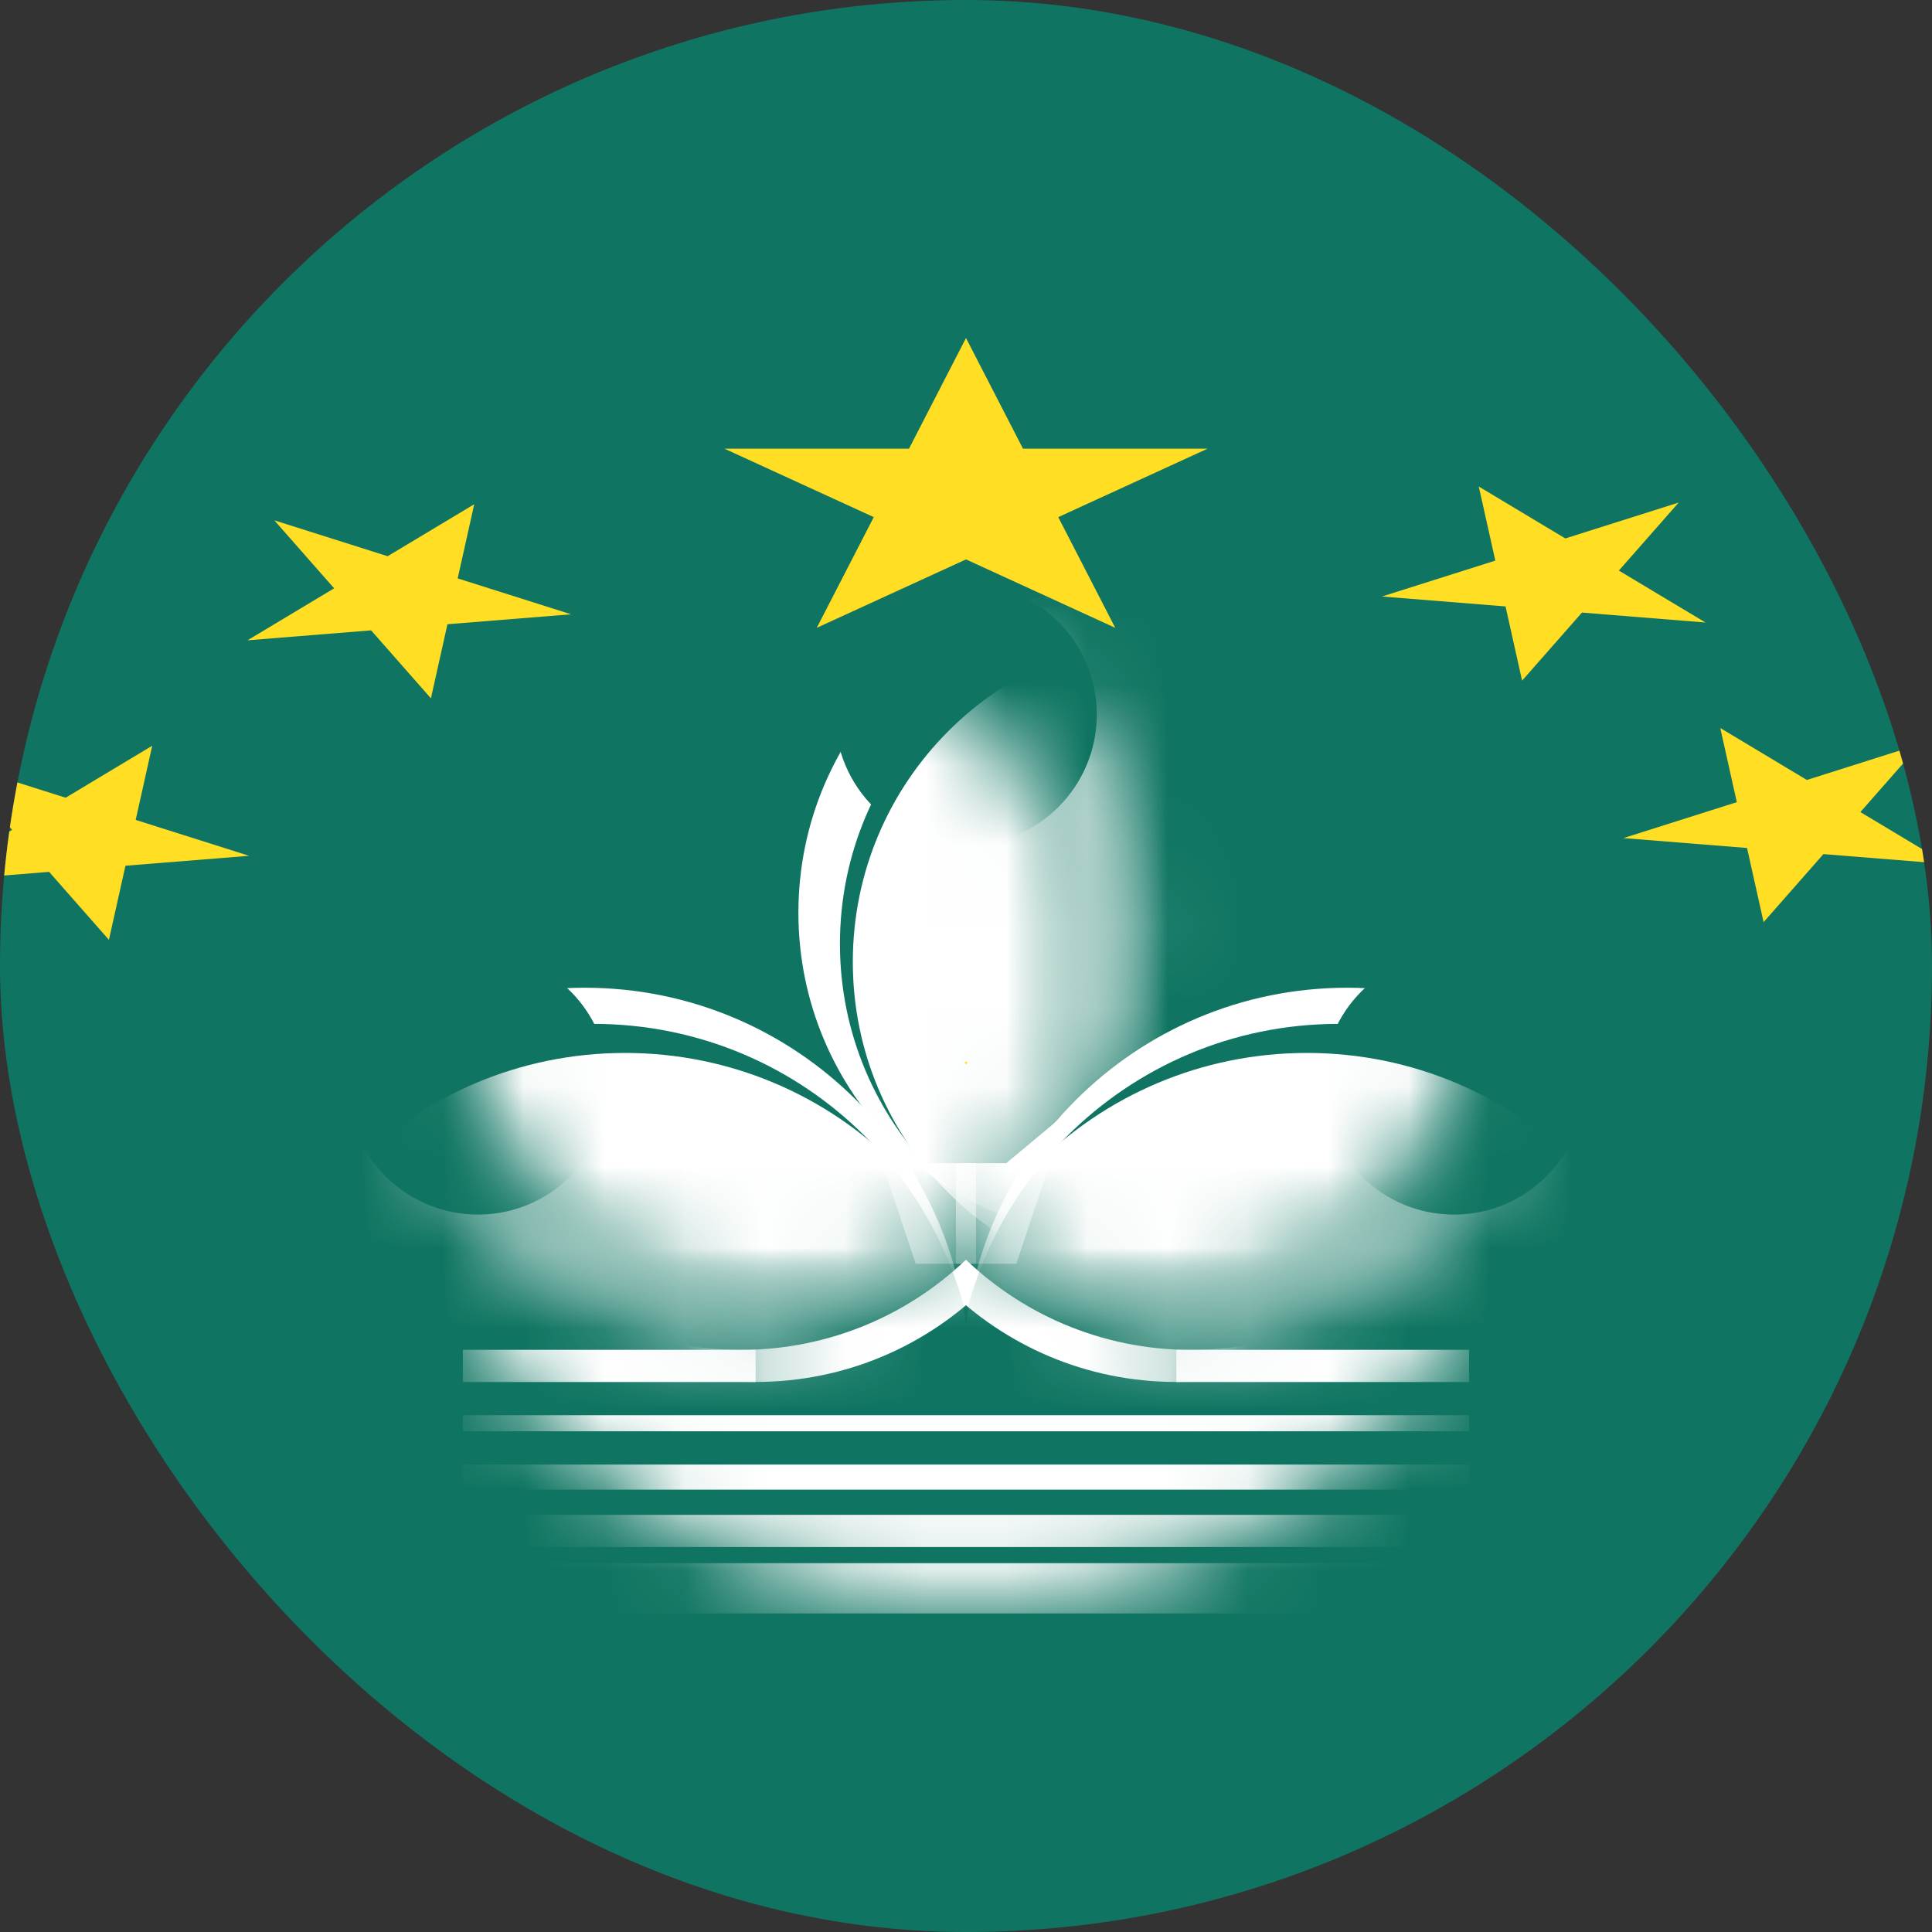 <svg width="24" height="24" viewBox="0 0 24 24" fill="none" xmlns="http://www.w3.org/2000/svg">
<rect x="0" y="0" width="24" height="24" fill="#333333" stroke="none"/>
<g clip-path="url(#clip0_358_5521)">
<path d="M-6 0H30V24H-6V0Z" fill="#0F7562"/>
<mask id="mask0_358_5521" style="mask-type:luminance" maskUnits="userSpaceOnUse" x="9" y="13" width="6" height="6">
<path d="M9.203 13.199H14.803V18.199H9.203V13.199Z" fill="white"/>
</mask>
<g mask="url(#mask0_358_5521)">
<path d="M9.388 17.167C11.629 17.167 13.444 15.351 13.444 13.111C13.444 10.871 11.629 9.055 9.388 9.055C7.148 9.055 5.332 10.871 5.332 13.111C5.332 15.351 7.148 17.167 9.388 17.167Z" fill="white"/>
<path d="M14.611 17.167C16.851 17.167 18.667 15.351 18.667 13.111C18.667 10.871 16.851 9.055 14.611 9.055C12.371 9.055 10.555 10.871 10.555 13.111C10.555 15.351 12.371 17.167 14.611 17.167Z" fill="white"/>
</g>
<path d="M14.798 16.769C17.039 16.769 18.855 14.953 18.855 12.713C18.855 10.472 17.039 8.656 14.798 8.656C12.558 8.656 10.742 10.472 10.742 12.713C10.742 14.953 12.558 16.769 14.798 16.769Z" fill="#0F7562"/>
<path d="M9.201 16.769C11.441 16.769 13.257 14.953 13.257 12.713C13.257 10.472 11.441 8.656 9.201 8.656C6.961 8.656 5.145 10.472 5.145 12.713C5.145 14.953 6.961 16.769 9.201 16.769Z" fill="#0F7562"/>
<mask id="mask1_358_5521" style="mask-type:luminance" maskUnits="userSpaceOnUse" x="4" y="5" width="16" height="15">
<path d="M12.001 19.923C15.977 19.923 19.201 16.7 19.201 12.723C19.201 8.747 15.977 5.523 12.001 5.523C8.024 5.523 4.801 8.747 4.801 12.723C4.801 16.7 8.024 19.923 12.001 19.923Z" fill="white"/>
</mask>
<g mask="url(#mask1_358_5521)">
<path d="M5.75 16.768H9.387V17.168H5.75V16.768ZM5.75 17.58H18.25V17.78H5.75V17.58ZM5.75 18.193H18.25V18.505H5.75V18.193ZM5.75 18.818H18.25V19.218H5.75V18.818ZM5.75 19.418H18.25V20.043H5.75V19.418ZM18.25 16.768H14.613V17.168H18.25V16.768Z" fill="white"/>
</g>
<mask id="mask2_358_5521" style="mask-type:luminance" maskUnits="userSpaceOnUse" x="5" y="7" width="10" height="9">
<path d="M10.025 15.394C12.265 15.394 14.081 13.578 14.081 11.338C14.081 9.097 12.265 7.281 10.025 7.281C7.785 7.281 5.969 9.097 5.969 11.338C5.969 13.578 7.785 15.394 10.025 15.394Z" fill="white"/>
</mask>
<g mask="url(#mask2_358_5521)">
<path d="M13.974 15.394C16.214 15.394 18.03 13.578 18.03 11.338C18.03 9.097 16.214 7.281 13.974 7.281C11.734 7.281 9.918 9.097 9.918 11.338C9.918 13.578 11.734 15.394 13.974 15.394Z" fill="white"/>
</g>
<mask id="mask3_358_5521" style="mask-type:luminance" maskUnits="userSpaceOnUse" x="5" y="7" width="9" height="9">
<path d="M9.513 15.78C11.754 15.78 13.569 13.964 13.569 11.724C13.569 9.484 11.754 7.668 9.513 7.668C7.273 7.668 5.457 9.484 5.457 11.724C5.457 13.964 7.273 15.78 9.513 15.78Z" fill="white"/>
</mask>
<g mask="url(#mask3_358_5521)">
<path d="M14.49 15.78C16.73 15.78 18.546 13.964 18.546 11.724C18.546 9.484 16.73 7.668 14.49 7.668C12.25 7.668 10.434 9.484 10.434 11.724C10.434 13.964 12.25 15.78 14.49 15.78Z" fill="#0F7562"/>
</g>
<path d="M12 10.5C12.898 10.5 13.625 9.772 13.625 8.875C13.625 7.978 12.898 7.25 12 7.25C11.102 7.25 10.375 7.978 10.375 8.875C10.375 9.772 11.102 10.5 12 10.5Z" fill="#0F7562"/>
<mask id="mask4_358_5521" style="mask-type:luminance" maskUnits="userSpaceOnUse" x="5" y="7" width="9" height="10">
<path d="M9.349 16.005C11.589 16.005 13.405 14.189 13.405 11.949C13.405 9.709 11.589 7.893 9.349 7.893C7.109 7.893 5.293 9.709 5.293 11.949C5.293 14.189 7.109 16.005 9.349 16.005Z" fill="white"/>
</mask>
<g mask="url(#mask4_358_5521)">
<path d="M14.65 16.005C16.89 16.005 18.706 14.189 18.706 11.949C18.706 9.709 16.89 7.893 14.65 7.893C12.41 7.893 10.594 9.709 10.594 11.949C10.594 14.189 12.41 16.005 14.65 16.005Z" fill="white"/>
</g>
<mask id="mask5_358_5521" style="mask-type:luminance" maskUnits="userSpaceOnUse" x="5" y="8" width="9" height="9">
<path d="M9.076 16.456C11.316 16.456 13.132 14.64 13.132 12.4C13.132 10.16 11.316 8.344 9.076 8.344C6.836 8.344 5.02 10.16 5.02 12.4C5.02 14.64 6.836 16.456 9.076 16.456Z" fill="white"/>
</mask>
<g mask="url(#mask5_358_5521)">
<path d="M7.265 21.807C9.899 21.807 12.034 19.672 12.034 17.038C12.034 14.405 9.899 12.27 7.265 12.27C4.631 12.27 2.496 14.405 2.496 17.038C2.496 19.672 4.631 21.807 7.265 21.807Z" fill="white"/>
</g>
<mask id="mask6_358_5521" style="mask-type:luminance" maskUnits="userSpaceOnUse" x="5" y="8" width="9" height="9">
<path d="M9.338 16.118C11.578 16.118 13.394 14.302 13.394 12.062C13.394 9.822 11.578 8.006 9.338 8.006C7.097 8.006 5.281 9.822 5.281 12.062C5.281 14.302 7.097 16.118 9.338 16.118Z" fill="white"/>
</mask>
<g mask="url(#mask6_358_5521)">
<path d="M7.374 22.256C10.008 22.256 12.143 20.121 12.143 17.488C12.143 14.854 10.008 12.719 7.374 12.719C4.741 12.719 2.605 14.854 2.605 17.488C2.605 20.121 4.741 22.256 7.374 22.256Z" fill="#0F7562"/>
</g>
<path d="M5.938 15.088C6.835 15.088 7.562 14.36 7.562 13.463C7.562 12.565 6.835 11.838 5.938 11.838C5.04 11.838 4.312 12.565 4.312 13.463C4.312 14.36 5.04 15.088 5.938 15.088Z" fill="#0F7562"/>
<mask id="mask7_358_5521" style="mask-type:luminance" maskUnits="userSpaceOnUse" x="5" y="8" width="9" height="9">
<path d="M9.076 16.456C11.316 16.456 13.132 14.64 13.132 12.4C13.132 10.16 11.316 8.344 9.076 8.344C6.836 8.344 5.02 10.16 5.02 12.4C5.02 14.64 6.836 16.456 9.076 16.456Z" fill="white"/>
</mask>
<g mask="url(#mask7_358_5521)">
<mask id="mask8_358_5521" style="mask-type:luminance" maskUnits="userSpaceOnUse" x="5" y="7" width="9" height="10">
<path d="M9.728 16.056C11.968 16.056 13.784 14.24 13.784 12C13.784 9.759 11.968 7.943 9.728 7.943C7.488 7.943 5.672 9.759 5.672 12C5.672 14.24 7.488 16.056 9.728 16.056Z" fill="white"/>
</mask>
<g mask="url(#mask8_358_5521)">
<path d="M7.765 22.618C10.399 22.618 12.534 20.483 12.534 17.849C12.534 15.215 10.399 13.08 7.765 13.08C5.131 13.08 2.996 15.215 2.996 17.849C2.996 20.483 5.131 22.618 7.765 22.618Z" fill="white"/>
</g>
<path d="M10.75 13.824L11.5 14.449H12.125V15.699H11.375L10.75 13.824Z" fill="white"/>
</g>
<path d="M12 13.201L11.996 13.213L12.002 13.215L12 13.201Z" fill="#FFDE23"/>
<path d="M12 13.201L12.004 13.213L11.998 13.215L12 13.201Z" fill="#FFDE23"/>
<path d="M11.992 13.203H11.98V13.209L11.992 13.203Z" fill="#FFDE23"/>
<path d="M11.992 13.203L11.982 13.21L11.978 13.205L11.992 13.203Z" fill="#FFDE23"/>
<path d="M12 13.199L12.01 13.192L12.006 13.187L12 13.199Z" fill="#FFDE23"/>
<path d="M12 13.199L12.004 13.187L12.01 13.189L12 13.199Z" fill="#FFDE23"/>
<path d="M12.002 13.202L11.998 13.19L11.992 13.192L12.002 13.202Z" fill="#FFDE23"/>
<path d="M12.002 13.202L11.992 13.195L11.995 13.19L12.002 13.202Z" fill="#FFDE23"/>
<path d="M12.003 13.201L12.013 13.209L12.017 13.204L12.003 13.201Z" fill="#FFDE23"/>
<path d="M12.003 13.201H12.015V13.207L12.003 13.201Z" fill="#FFDE23"/>
<path d="M12 13.201L11.996 13.213L12.002 13.215L12 13.201Z" fill="#FFDE23"/>
<path d="M12 13.201L12.004 13.213L11.998 13.215L12 13.201Z" fill="#FFDE23"/>
<path d="M11.992 13.203H11.98V13.209L11.992 13.203Z" fill="#FFDE23"/>
<path d="M11.992 13.203L11.982 13.21L11.978 13.205L11.992 13.203Z" fill="#FFDE23"/>
<path d="M12 13.199L12.01 13.192L12.006 13.187L12 13.199Z" fill="#FFDE23"/>
<path d="M12 13.199L12.004 13.187L12.01 13.189L12 13.199Z" fill="#FFDE23"/>
<path d="M12.002 13.202L11.998 13.19L11.992 13.192L12.002 13.202Z" fill="#FFDE23"/>
<path d="M12.002 13.202L11.992 13.195L11.995 13.19L12.002 13.202Z" fill="#FFDE23"/>
<path d="M12.003 13.201L12.013 13.209L12.017 13.204L12.003 13.201Z" fill="#FFDE23"/>
<path d="M12.003 13.201H12.015V13.207L12.003 13.201Z" fill="#FFDE23"/>
<mask id="mask9_358_5521" style="mask-type:luminance" maskUnits="userSpaceOnUse" x="10" y="8" width="9" height="9">
<path d="M14.924 16.456C12.684 16.456 10.868 14.64 10.868 12.4C10.868 10.16 12.684 8.344 14.924 8.344C17.164 8.344 18.98 10.16 18.98 12.4C18.98 14.64 17.164 16.456 14.924 16.456Z" fill="white"/>
</mask>
<g mask="url(#mask9_358_5521)">
<path d="M16.735 21.807C14.101 21.807 11.966 19.672 11.966 17.038C11.966 14.405 14.101 12.27 16.735 12.27C19.369 12.27 21.504 14.405 21.504 17.038C21.504 19.672 19.369 21.807 16.735 21.807Z" fill="white"/>
</g>
<mask id="mask10_358_5521" style="mask-type:luminance" maskUnits="userSpaceOnUse" x="10" y="8" width="9" height="9">
<path d="M14.662 16.118C12.422 16.118 10.606 14.302 10.606 12.062C10.606 9.822 12.422 8.006 14.662 8.006C16.903 8.006 18.719 9.822 18.719 12.062C18.719 14.302 16.903 16.118 14.662 16.118Z" fill="white"/>
</mask>
<g mask="url(#mask10_358_5521)">
<path d="M16.626 22.256C13.992 22.256 11.857 20.121 11.857 17.488C11.857 14.854 13.992 12.719 16.626 12.719C19.259 12.719 21.395 14.854 21.395 17.488C21.395 20.121 19.259 22.256 16.626 22.256Z" fill="#0F7562"/>
</g>
<path d="M18.062 15.088C17.165 15.088 16.438 14.36 16.438 13.463C16.438 12.565 17.165 11.838 18.062 11.838C18.96 11.838 19.688 12.565 19.688 13.463C19.688 14.36 18.96 15.088 18.062 15.088Z" fill="#0F7562"/>
<mask id="mask11_358_5521" style="mask-type:luminance" maskUnits="userSpaceOnUse" x="10" y="8" width="9" height="9">
<path d="M14.924 16.456C12.684 16.456 10.868 14.64 10.868 12.4C10.868 10.16 12.684 8.344 14.924 8.344C17.164 8.344 18.98 10.16 18.98 12.4C18.98 14.64 17.164 16.456 14.924 16.456Z" fill="white"/>
</mask>
<g mask="url(#mask11_358_5521)">
<mask id="mask12_358_5521" style="mask-type:luminance" maskUnits="userSpaceOnUse" x="10" y="7" width="9" height="10">
<path d="M14.272 16.056C12.032 16.056 10.216 14.24 10.216 12C10.216 9.759 12.032 7.943 14.272 7.943C16.512 7.943 18.328 9.759 18.328 12C18.328 14.24 16.512 16.056 14.272 16.056Z" fill="white"/>
</mask>
<g mask="url(#mask12_358_5521)">
<path d="M16.235 22.618C13.601 22.618 11.466 20.483 11.466 17.849C11.466 15.215 13.601 13.08 16.235 13.08C18.869 13.08 21.004 15.215 21.004 17.849C21.004 20.483 18.869 22.618 16.235 22.618Z" fill="white"/>
</g>
<path d="M13.25 13.824L12.5 14.449H11.875V15.699H12.625L13.25 13.824Z" fill="white"/>
</g>
<path d="M12 13.201L12.004 13.213L11.998 13.215L12 13.201Z" fill="#FFDE23"/>
<path d="M12 13.201L11.996 13.213L12.002 13.215L12 13.201Z" fill="#FFDE23"/>
<path d="M12.008 13.203H12.02V13.209L12.008 13.203Z" fill="#FFDE23"/>
<path d="M12.008 13.203L12.018 13.21L12.022 13.205L12.008 13.203Z" fill="#FFDE23"/>
<path d="M12 13.199L11.99 13.192L11.994 13.187L12 13.199Z" fill="#FFDE23"/>
<path d="M12 13.199L11.996 13.187L11.99 13.189L12 13.199Z" fill="#FFDE23"/>
<path d="M11.998 13.202L12.002 13.19L12.008 13.192L11.998 13.202Z" fill="#FFDE23"/>
<path d="M11.998 13.202L12.008 13.195L12.005 13.19L11.998 13.202Z" fill="#FFDE23"/>
<path d="M11.997 13.201L11.987 13.209L11.983 13.204L11.997 13.201Z" fill="#FFDE23"/>
<path d="M11.997 13.201H11.985V13.207L11.997 13.201Z" fill="#FFDE23"/>
<path d="M12 13.201L12.004 13.213L11.998 13.215L12 13.201Z" fill="#FFDE23"/>
<path d="M12 13.201L11.996 13.213L12.002 13.215L12 13.201Z" fill="#FFDE23"/>
<path d="M12.008 13.203H12.02V13.209L12.008 13.203Z" fill="#FFDE23"/>
<path d="M12.008 13.203L12.018 13.21L12.022 13.205L12.008 13.203Z" fill="#FFDE23"/>
<path d="M12 13.199L11.99 13.192L11.994 13.187L12 13.199Z" fill="#FFDE23"/>
<path d="M12 13.199L11.996 13.187L11.99 13.189L12 13.199Z" fill="#FFDE23"/>
<path d="M11.998 13.202L12.002 13.19L12.008 13.192L11.998 13.202Z" fill="#FFDE23"/>
<path d="M11.998 13.202L12.008 13.195L12.005 13.19L11.998 13.202Z" fill="#FFDE23"/>
<path d="M11.997 13.201L11.987 13.209L11.983 13.204L11.997 13.201Z" fill="#FFDE23"/>
<path d="M11.997 13.201H11.985V13.207L11.997 13.201Z" fill="#FFDE23"/>
<path d="M12 4.199L13.854 7.799L9 5.574H15L10.146 7.799L12 4.199Z" fill="#FFDE23"/>
<path d="M-0.592 9.464L3.094 10.631L-0.925 10.954L1.891 9.264L1.353 11.675L-0.592 9.464Z" fill="#FFDE23"/>
<path d="M23.853 9.243L21.908 11.455L21.37 9.044L24.186 10.733L20.167 10.411L23.853 9.243Z" fill="#FFDE23"/>
<path d="M3.408 6.464L7.094 7.631L3.075 7.954L5.891 6.264L5.353 8.675L3.408 6.464Z" fill="#FFDE23"/>
<path d="M20.853 6.243L18.908 8.455L18.37 6.044L21.186 7.733L17.167 7.41L20.853 6.243Z" fill="#FFDE23"/>
</g>
<defs>
<clipPath id="clip0_358_5521">
<rect width="24" height="24" rx="12" fill="white"/>
</clipPath>
</defs>
</svg>
